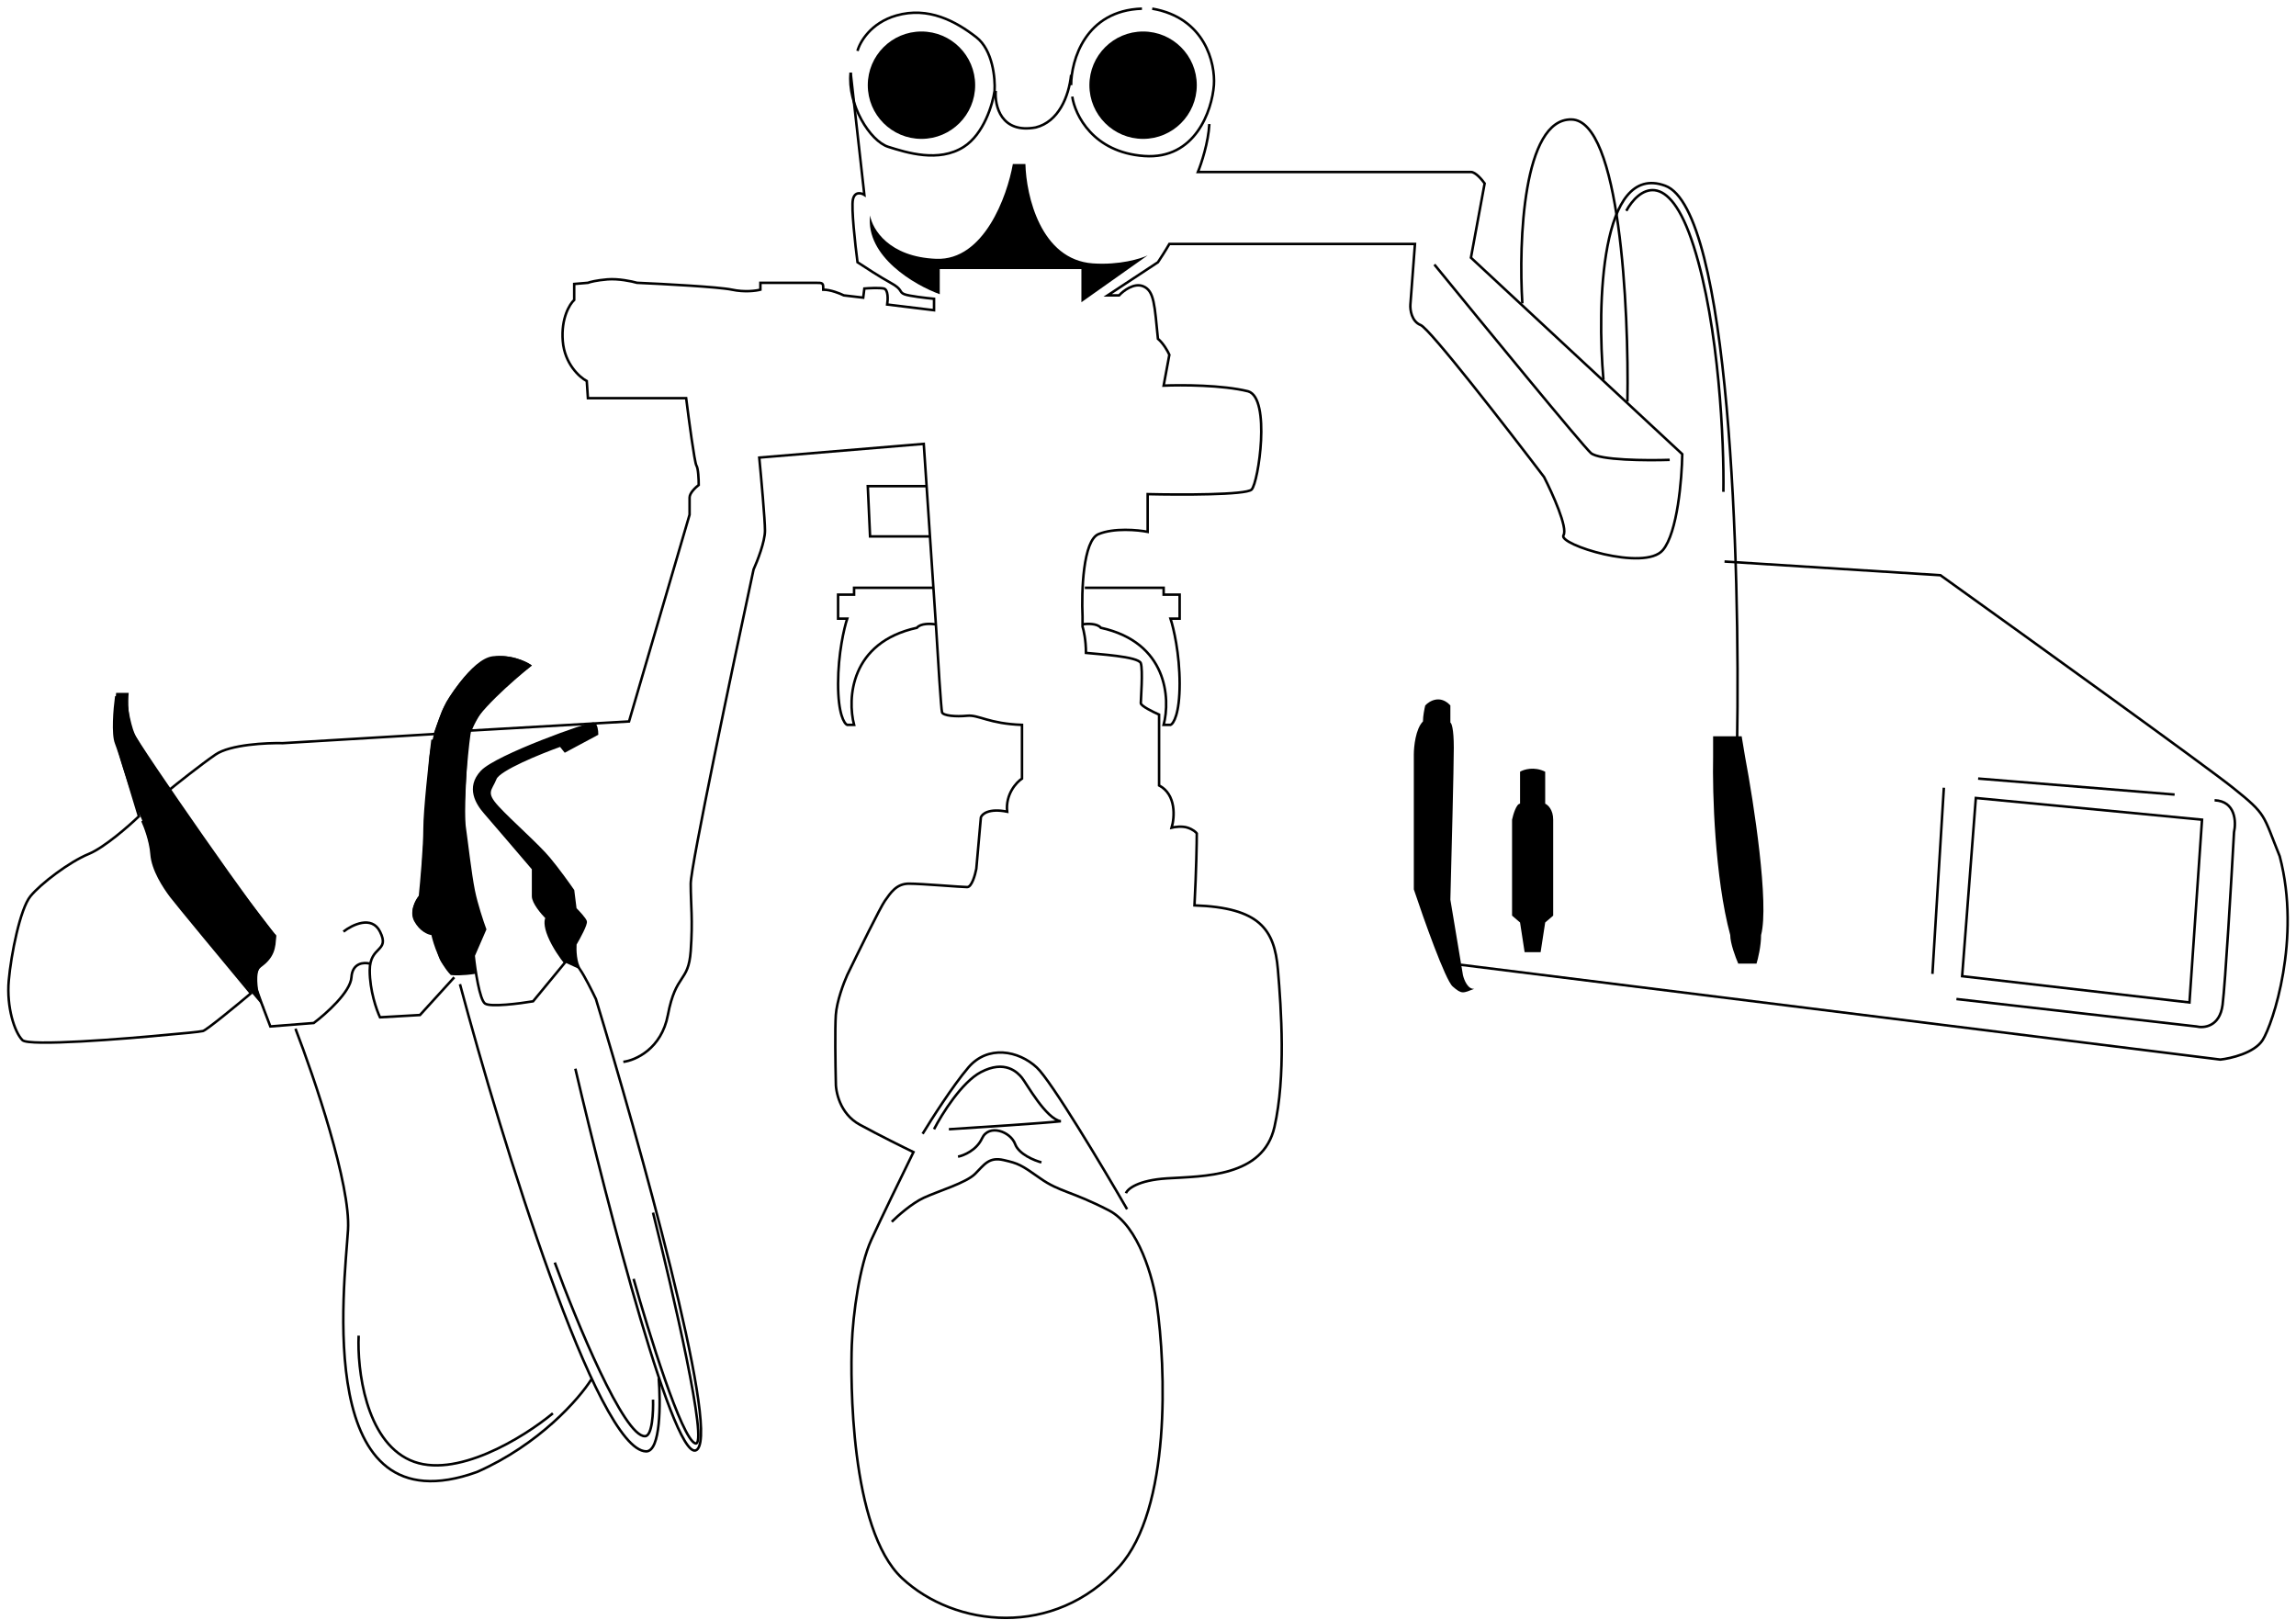 <svg width="275" height="194" viewBox="0 0 275 194" fill="none" xmlns="http://www.w3.org/2000/svg">
<path d="M112.146 31.001C106.455 30.782 104.484 27.444 104.211 25.802C103.663 30.727 109.547 34.148 112.557 35.242V32.232H129.523V36.2L137.458 30.59C136.592 31.001 134.065 31.767 130.891 31.548C124.652 31.11 122.91 23.43 122.818 19.645H121.313C120.629 23.521 117.838 31.22 112.146 31.001Z" fill="black"/>
<path d="M173.716 84.498C172.512 83.184 171.208 83.951 170.706 84.498C170.615 84.863 170.432 85.757 170.432 86.413C169.557 87.289 169.338 89.424 169.338 90.381V106.526C170.524 110.084 173.114 117.39 173.99 118.156C175.084 119.114 175.221 118.977 176.589 118.43C175.823 118.539 175.358 117.381 175.221 116.788L173.716 107.758C173.853 102.65 174.127 91.859 174.127 89.56C174.127 87.262 173.853 86.596 173.716 86.55V84.498Z" fill="black"/>
<path d="M185.073 92.434C183.759 91.777 182.519 92.16 182.062 92.434V96.265C181.625 96.265 181.242 97.542 181.105 98.18V109.673L182.062 110.494L182.61 114.051H184.525L185.073 110.494L186.03 109.673V98.18C186.03 96.976 185.392 96.401 185.073 96.265V92.434Z" fill="black"/>
<path d="M15.414 82.993H13.909C13.772 84.361 13.553 87.371 13.772 88.466C14.046 89.834 15.687 95.307 16.645 97.359C17.603 99.412 18.013 101.601 18.287 103.106C18.506 104.31 19.929 106.617 20.613 107.621L31.695 120.756C31.057 119.479 30.081 116.706 31.285 115.83C32.79 114.736 33.064 113.641 33.064 111.999C31.832 111.041 16.782 89.424 15.961 87.645C15.304 86.222 15.322 83.951 15.414 82.993Z" fill="black"/>
<path d="M119.261 10.888C119.124 12.667 119.891 16.032 124.05 15.266C126.786 14.582 128.018 11.572 128.291 8.972" stroke="black" stroke-width="0.3"/>
<path d="M171.801 31.685C177.638 38.845 189.56 53.385 190.545 54.261C191.53 55.136 197.25 55.173 199.986 55.081" stroke="black" stroke-width="0.3"/>
<path d="M174.948 115.557L265.934 126.913C267.211 126.776 270.011 126.119 270.996 124.587C272.228 122.671 275.648 112.41 273.049 102.558C270.996 97.496 271.544 97.633 267.439 94.349C264.155 91.722 242.72 76.289 232.413 68.9L206.554 67.258" stroke="black" stroke-width="0.3"/>
<path d="M232.823 94.349L231.455 116.651" stroke="black" stroke-width="0.3"/>
<path d="M234.328 119.661L263.061 122.945C263.973 123.173 265.879 122.972 266.208 120.345C266.536 117.718 267.257 105.477 267.576 99.685C267.85 98.454 267.768 95.964 265.25 95.854" stroke="black" stroke-width="0.3"/>
<path d="M236.928 93.254L260.461 95.17" stroke="black" stroke-width="0.3"/>
<path d="M262.24 120.072L263.745 98.18L236.654 95.581L235.012 116.925L262.24 120.072Z" stroke="black" stroke-width="0.3"/>
<path d="M102.706 6.099C102.98 5.05 104.293 2.733 107.358 1.858C111.189 0.763 114.473 2.542 116.935 4.457C118.906 5.99 119.216 9.383 119.125 10.888C118.896 12.484 117.838 16.06 115.43 17.592C112.42 19.508 108.589 18.276 106.4 17.592C104.211 16.908 101.475 12.53 101.885 8.699" stroke="black" stroke-width="0.3"/>
<path d="M128.428 11.572C128.748 13.761 130.919 18.249 137.048 18.687C143.178 19.125 145.166 13.214 145.394 10.204C145.577 7.604 144.354 2.131 138.006 1.037" stroke="black" stroke-width="0.3"/>
<path d="M128.292 10.204C128.292 7.239 129.988 1.256 136.775 1.037" stroke="black" stroke-width="0.3"/>
<path d="M101.885 8.699L103.527 23.339C103.162 23.111 102.377 22.901 102.159 23.886C101.94 24.871 102.432 29.313 102.706 31.411C103.527 31.958 105.47 33.217 106.674 33.874C108.179 34.695 107.631 34.968 108.316 35.242C108.863 35.461 110.915 35.698 111.873 35.789V37.158L106.263 36.474C106.354 35.881 106.4 34.667 105.853 34.558C105.305 34.449 104.074 34.512 103.527 34.558L103.39 35.653L101.064 35.379C100.608 35.151 99.477 34.695 98.601 34.695C98.601 33.874 98.601 33.874 97.644 33.874C96.877 33.874 92.946 33.874 91.076 33.874V34.695C90.574 34.832 89.188 35.023 87.656 34.695C86.123 34.366 79.446 34.011 76.299 33.874C75.661 33.691 74.055 33.354 72.742 33.463C71.428 33.573 70.644 33.783 70.416 33.874L68.774 34.011V35.926C68.227 36.428 67.187 38.115 67.406 40.852C67.625 43.588 69.413 45.184 70.279 45.641L70.416 47.693H82.183C82.502 50.247 83.195 55.437 83.414 55.765C83.633 56.094 83.688 57.453 83.688 58.091C83.323 58.365 82.593 59.049 82.593 59.596C82.593 60.144 82.593 61.193 82.593 61.649L75.341 86.413L56.323 87.508C56.597 86.824 57.418 85.155 58.513 83.951C59.607 82.746 62.252 80.621 63.438 79.709C62.8 79.299 61.03 78.532 59.06 78.751C56.597 79.025 53.45 84.224 53.04 85.319C52.711 86.194 52.264 87.417 52.082 87.918L33.885 89.013C31.924 88.967 27.563 89.177 25.812 90.381C24.061 91.585 21.16 93.893 19.929 94.896C18.971 93.209 16.891 89.56 16.235 88.466C15.578 87.371 15.14 84.726 15.003 83.54H13.909C13.726 84.908 13.471 87.918 13.909 89.013C14.347 90.108 15.915 95.307 16.645 97.769C15.414 98.955 12.486 101.518 10.625 102.285C8.299 103.242 4.878 105.842 3.647 107.347C2.416 108.852 1.321 114.325 1.047 117.472C0.774 120.619 1.732 123.629 2.689 124.587C3.456 125.353 14.866 124.45 20.476 123.902C21.571 123.811 23.869 123.601 24.307 123.492C24.745 123.383 28.32 120.436 30.054 118.977C27.135 115.465 21.133 108.223 20.476 107.347C19.655 106.252 18.287 104.2 18.15 102.285C18.041 100.752 17.375 99.001 17.056 98.317" stroke="black" stroke-width="0.3"/>
<path d="M20.203 95.581L32.927 112.136C32.79 113.048 32.298 114.982 31.422 115.42C30.327 115.967 30.738 118.156 30.738 118.43C30.738 118.649 31.832 121.531 32.38 122.945L37.579 122.534C39.038 121.44 41.985 118.813 42.094 117.062C42.203 115.31 43.599 115.237 44.283 115.42" stroke="black" stroke-width="0.3"/>
<path d="M41.136 111.588C42.185 110.767 44.529 109.618 45.514 111.588C46.746 114.051 44.283 113.23 44.283 116.24C44.283 118.648 45.104 120.983 45.514 121.85L50.303 121.576L54.408 117.061" stroke="black" stroke-width="0.3"/>
<path d="M51.808 88.603C51.489 91.248 50.851 97.085 50.851 99.275C50.851 101.464 50.486 105.568 50.303 107.347C49.847 107.894 49.127 109.263 49.893 110.357C50.659 111.452 51.489 111.725 51.808 111.725C51.991 112.227 52.41 113.449 52.629 114.325C52.848 115.201 53.45 115.784 53.724 115.967" stroke="black" stroke-width="0.3"/>
<path d="M55.913 89.287C55.73 91.886 55.42 97.469 55.639 99.001C55.913 100.917 56.323 104.611 56.734 106.663C57.062 108.305 57.783 110.449 58.102 111.315L56.734 114.462C56.916 116.195 57.445 119.771 58.102 120.209C58.759 120.646 62.207 120.209 63.849 119.935L67.68 115.283C67.269 114.781 66.311 113.45 65.764 112.136C65.217 110.823 65.354 110.129 65.49 109.947C64.943 109.4 63.849 108.114 63.849 107.347C63.849 106.581 63.849 104.839 63.849 104.064C62.252 102.194 58.868 98.235 58.102 97.359C57.144 96.265 55.913 94.349 57.692 92.434C59.47 90.518 70.69 86.55 71.1 86.687C71.428 86.797 71.511 87.554 71.511 87.919L67.68 89.971L67.132 89.287C64.715 90.153 59.771 92.16 59.333 93.255C58.786 94.623 57.965 94.897 59.607 96.675C61.249 98.454 64.396 101.19 65.764 102.832C66.859 104.146 68.136 105.934 68.637 106.663L68.911 108.852C69.276 109.217 70.033 110.029 70.142 110.357C70.252 110.686 69.367 112.319 68.911 113.094C68.865 113.778 68.911 115.338 69.458 116.104C70.005 116.87 70.963 118.795 71.374 119.661C76.482 136.445 86.068 170.723 83.551 173.569C81.033 176.415 72.742 144.38 68.911 128.007" stroke="black" stroke-width="0.3"/>
<path d="M65.764 112.136C66.311 113.45 67.269 114.781 67.68 115.283L69.458 116.104C68.911 115.338 68.865 113.778 68.911 113.094C69.367 112.319 70.252 110.686 70.142 110.357C70.033 110.029 69.276 109.217 68.911 108.852L68.638 106.663C68.136 105.934 66.859 104.146 65.764 102.832C64.396 101.19 61.249 98.454 59.607 96.675C57.965 94.897 58.786 94.623 59.334 93.255C59.772 92.16 64.715 90.153 67.132 89.287L67.68 89.971L71.511 87.919C71.511 87.554 71.429 86.797 71.1 86.687C70.69 86.55 59.471 90.518 57.692 92.434C55.913 94.349 57.145 96.265 58.102 97.359C58.868 98.235 62.252 102.194 63.849 104.064V107.347C63.849 108.114 64.943 109.4 65.491 109.947C65.354 110.129 65.217 110.823 65.764 112.136Z" fill="black"/>
<path d="M78.215 145.247C80.587 154.688 84.919 173.432 83.277 172.885C81.635 172.337 77.668 159.522 75.889 153.182" stroke="black" stroke-width="0.3"/>
<path d="M74.658 127.186C76.117 127.004 79.228 125.626 79.994 121.577C80.951 116.514 82.457 117.746 82.73 113.915C83.004 110.084 82.73 108.442 82.73 105.842C82.73 103.762 87.747 79.892 90.255 68.216C90.711 67.213 91.624 64.878 91.624 63.564C91.624 62.251 91.168 57.179 90.939 54.808L110.642 53.166L112.147 75.605C112.329 78.706 112.721 84.99 112.831 85.319C112.968 85.729 114.473 85.866 115.841 85.729C117.209 85.593 118.441 86.687 122.408 86.824C122.408 89.341 122.408 92.16 122.408 93.254C121.724 93.71 120.411 95.143 120.63 97.222C118.441 96.784 117.62 97.496 117.483 97.906L116.936 104.063C116.799 104.793 116.388 106.253 115.841 106.253C115.157 106.253 110.368 105.842 108.863 105.842C107.358 105.842 106.674 106.937 105.99 107.894C105.443 108.661 102.752 114.143 101.475 116.788C101.064 117.7 100.216 119.935 100.107 121.577C99.997 123.218 100.061 127.551 100.107 129.512C100.061 130.698 100.572 133.398 102.98 134.711C105.388 136.025 108.27 137.448 109.41 137.995C108.179 140.504 105.443 146.122 104.348 148.53C102.98 151.54 102.159 157.287 102.022 161.118C101.885 164.949 101.748 183.146 108.042 189.03C114.336 194.913 126.239 196.281 134.038 187.661C140.277 180.766 139.648 163.809 138.553 156.192C138.143 153.228 136.419 146.834 132.807 144.973C128.292 142.647 126.924 142.784 124.598 141.142C122.272 139.5 121.998 139.363 120.219 138.953C118.441 138.542 117.893 139.5 116.799 140.595C115.704 141.689 112.42 142.647 110.642 143.468C109.219 144.125 107.495 145.657 106.811 146.341" stroke="black" stroke-width="0.3"/>
<path d="M111.873 135.259C112.785 133.48 115.184 129.622 117.483 128.418C120.356 126.912 121.861 128.418 122.408 129.102C122.956 129.786 125.282 134.027 127.06 134.301C125.09 134.52 117.3 135.031 113.652 135.259" stroke="black" stroke-width="0.3"/>
<path d="M114.746 138.542C115.43 138.406 116.963 137.776 117.62 136.353C118.441 134.575 121.04 135.532 121.587 137.037C122.025 138.241 123.868 138.999 124.734 139.227" stroke="black" stroke-width="0.3"/>
<path d="M110.505 135.806C111.554 134.073 114.117 130.059 115.977 127.87C118.303 125.134 121.998 125.818 124.187 127.87C125.938 129.512 132.122 139.865 134.996 144.836" stroke="black" stroke-width="0.3"/>
<path d="M134.859 142.921C135.042 142.419 136.282 141.361 139.785 141.142C144.163 140.868 151.278 141.005 152.646 134.985C154.014 128.965 153.467 120.892 153.056 116.104C152.646 111.315 150.867 108.715 143.068 108.442C143.287 104.173 143.342 100.916 143.342 99.822C143.251 99.685 142.904 99.357 142.248 99.138C141.591 98.919 140.697 99.047 140.332 99.138C140.697 97.906 140.907 95.17 138.827 94.075C138.827 92.981 138.827 87.964 138.827 85.592C138.097 85.273 136.638 84.553 136.638 84.224C136.638 83.814 136.912 80.256 136.638 79.436C136.364 78.615 131.302 78.341 130.07 78.204C130.07 76.672 129.797 75.468 129.66 75.057V73.826C129.523 70.861 129.715 64.741 131.575 63.975C133.436 63.208 136.273 63.473 137.459 63.701V59.186C141.335 59.277 149.253 59.295 149.91 58.639C150.73 57.818 152.235 47.693 149.499 46.872C146.434 46.106 141.472 46.097 139.374 46.188L140.058 42.494C139.876 42.083 139.347 41.126 138.69 40.578C138.28 36.61 138.28 34.832 136.911 34.284C135.817 33.846 134.54 34.832 134.038 35.379H132.67L138.69 31.411C138.964 31.001 139.621 29.988 140.058 29.222C141.7 29.222 160.354 29.222 169.475 29.222L168.928 36.474C168.882 37.112 169.065 38.498 170.159 38.936C171.254 39.374 180.466 51.25 184.936 57.134C185.939 59.095 187.809 63.236 187.262 64.112C186.578 65.206 196.976 68.49 199.165 65.89C200.917 63.81 201.446 57.362 201.491 54.397L176.179 30.864L177.821 21.97C177.502 21.514 176.727 20.602 176.179 20.602C175.632 20.602 154.151 20.602 143.479 20.602C143.889 19.599 144.738 17.045 144.847 14.856" stroke="black" stroke-width="0.3"/>
<path d="M55.092 117.883C60.063 136.49 71.483 173.733 77.394 173.843C79.145 173.843 79.127 168.005 78.899 165.086" stroke="black" stroke-width="0.3"/>
<path d="M66.448 151.225C69.002 158.203 74.74 172.131 77.257 172.021C78.133 172.021 78.26 169.103 78.215 167.643" stroke="black" stroke-width="0.3"/>
<path d="M35.39 123.219C37.624 129.011 42.012 141.936 41.683 147.299C41.273 154.003 37.442 183.42 57.144 176.305C64.587 173.022 69.367 167.549 70.826 165.223" stroke="black" stroke-width="0.3"/>
<path d="M42.957 159.981C42.775 163.949 43.751 172.486 49.114 174.895C54.477 177.303 62.751 172.158 66.217 169.285" stroke="black" stroke-width="0.3"/>
<path d="M110.915 58.228H103.937L104.211 64.248H111.326" stroke="black" stroke-width="0.3"/>
<path d="M111.736 70.405H102.296V71.226H100.38V74.1H101.475C101.11 75.194 100.38 78.286 100.38 81.898C100.38 85.51 101.11 86.687 101.475 86.824H102.296C101.475 83.677 101.83 76.945 109.821 75.194C110.259 74.647 111.463 74.692 112.01 74.784" stroke="black" stroke-width="0.3"/>
<path d="M129.933 70.405H139.374V71.226H141.29V74.1H140.195C140.56 75.194 141.29 78.286 141.29 81.898C141.29 85.51 140.56 86.687 140.195 86.824H139.374C140.195 83.677 139.839 76.945 131.849 75.194C131.411 74.647 130.207 74.692 129.66 74.784" stroke="black" stroke-width="0.3"/>
<circle cx="136.912" cy="10.204" r="6.431" fill="black"/>
<circle cx="110.368" cy="10.204" r="6.431" fill="black"/>
<path d="M56.871 116.651C55.448 116.87 54.362 116.834 53.998 116.788C52.684 115.474 51.9 113.048 51.672 111.999C51.261 111.954 50.276 111.561 49.619 110.357C48.962 109.153 49.802 107.758 50.303 107.21C50.577 103.015 51.179 93.911 51.398 91.066C51.617 88.22 52.857 85.228 53.45 84.088C54.362 82.537 56.707 79.299 58.786 78.751C60.866 78.204 62.937 79.162 63.712 79.709C61.432 81.534 56.789 85.62 56.46 87.371C56.187 88.466 55.639 94.623 55.639 97.086C55.639 99.548 56.324 104.611 56.597 106.253C56.816 107.566 57.692 110.175 58.102 111.315L56.734 114.325C56.78 114.599 56.871 115.447 56.871 116.651Z" fill="black"/>
<path d="M205.185 90.655V88.192H208.606L209.016 90.655C210.065 96.219 211.917 108.278 210.932 111.999C210.932 113.313 210.567 114.827 210.384 115.42H208.195C207.876 114.69 207.237 112.984 207.237 111.999C205.377 105.103 205.094 94.896 205.185 90.655Z" fill="black"/>
<path d="M192.051 45.504C191.275 36.565 191.668 19.398 199.439 22.244C207.21 25.09 208.424 67.851 208.059 88.876" stroke="black" stroke-width="0.3"/>
<path d="M194.787 25.254C196.201 22.654 199.795 19.863 202.86 29.496C205.924 39.128 206.508 53.12 206.417 58.912" stroke="black" stroke-width="0.3"/>
<path d="M182.336 36.337C181.88 28.948 182.418 14.199 188.219 14.309C194.02 14.418 195.106 36.884 194.923 48.103" stroke="black" stroke-width="0.3"/>
</svg>
